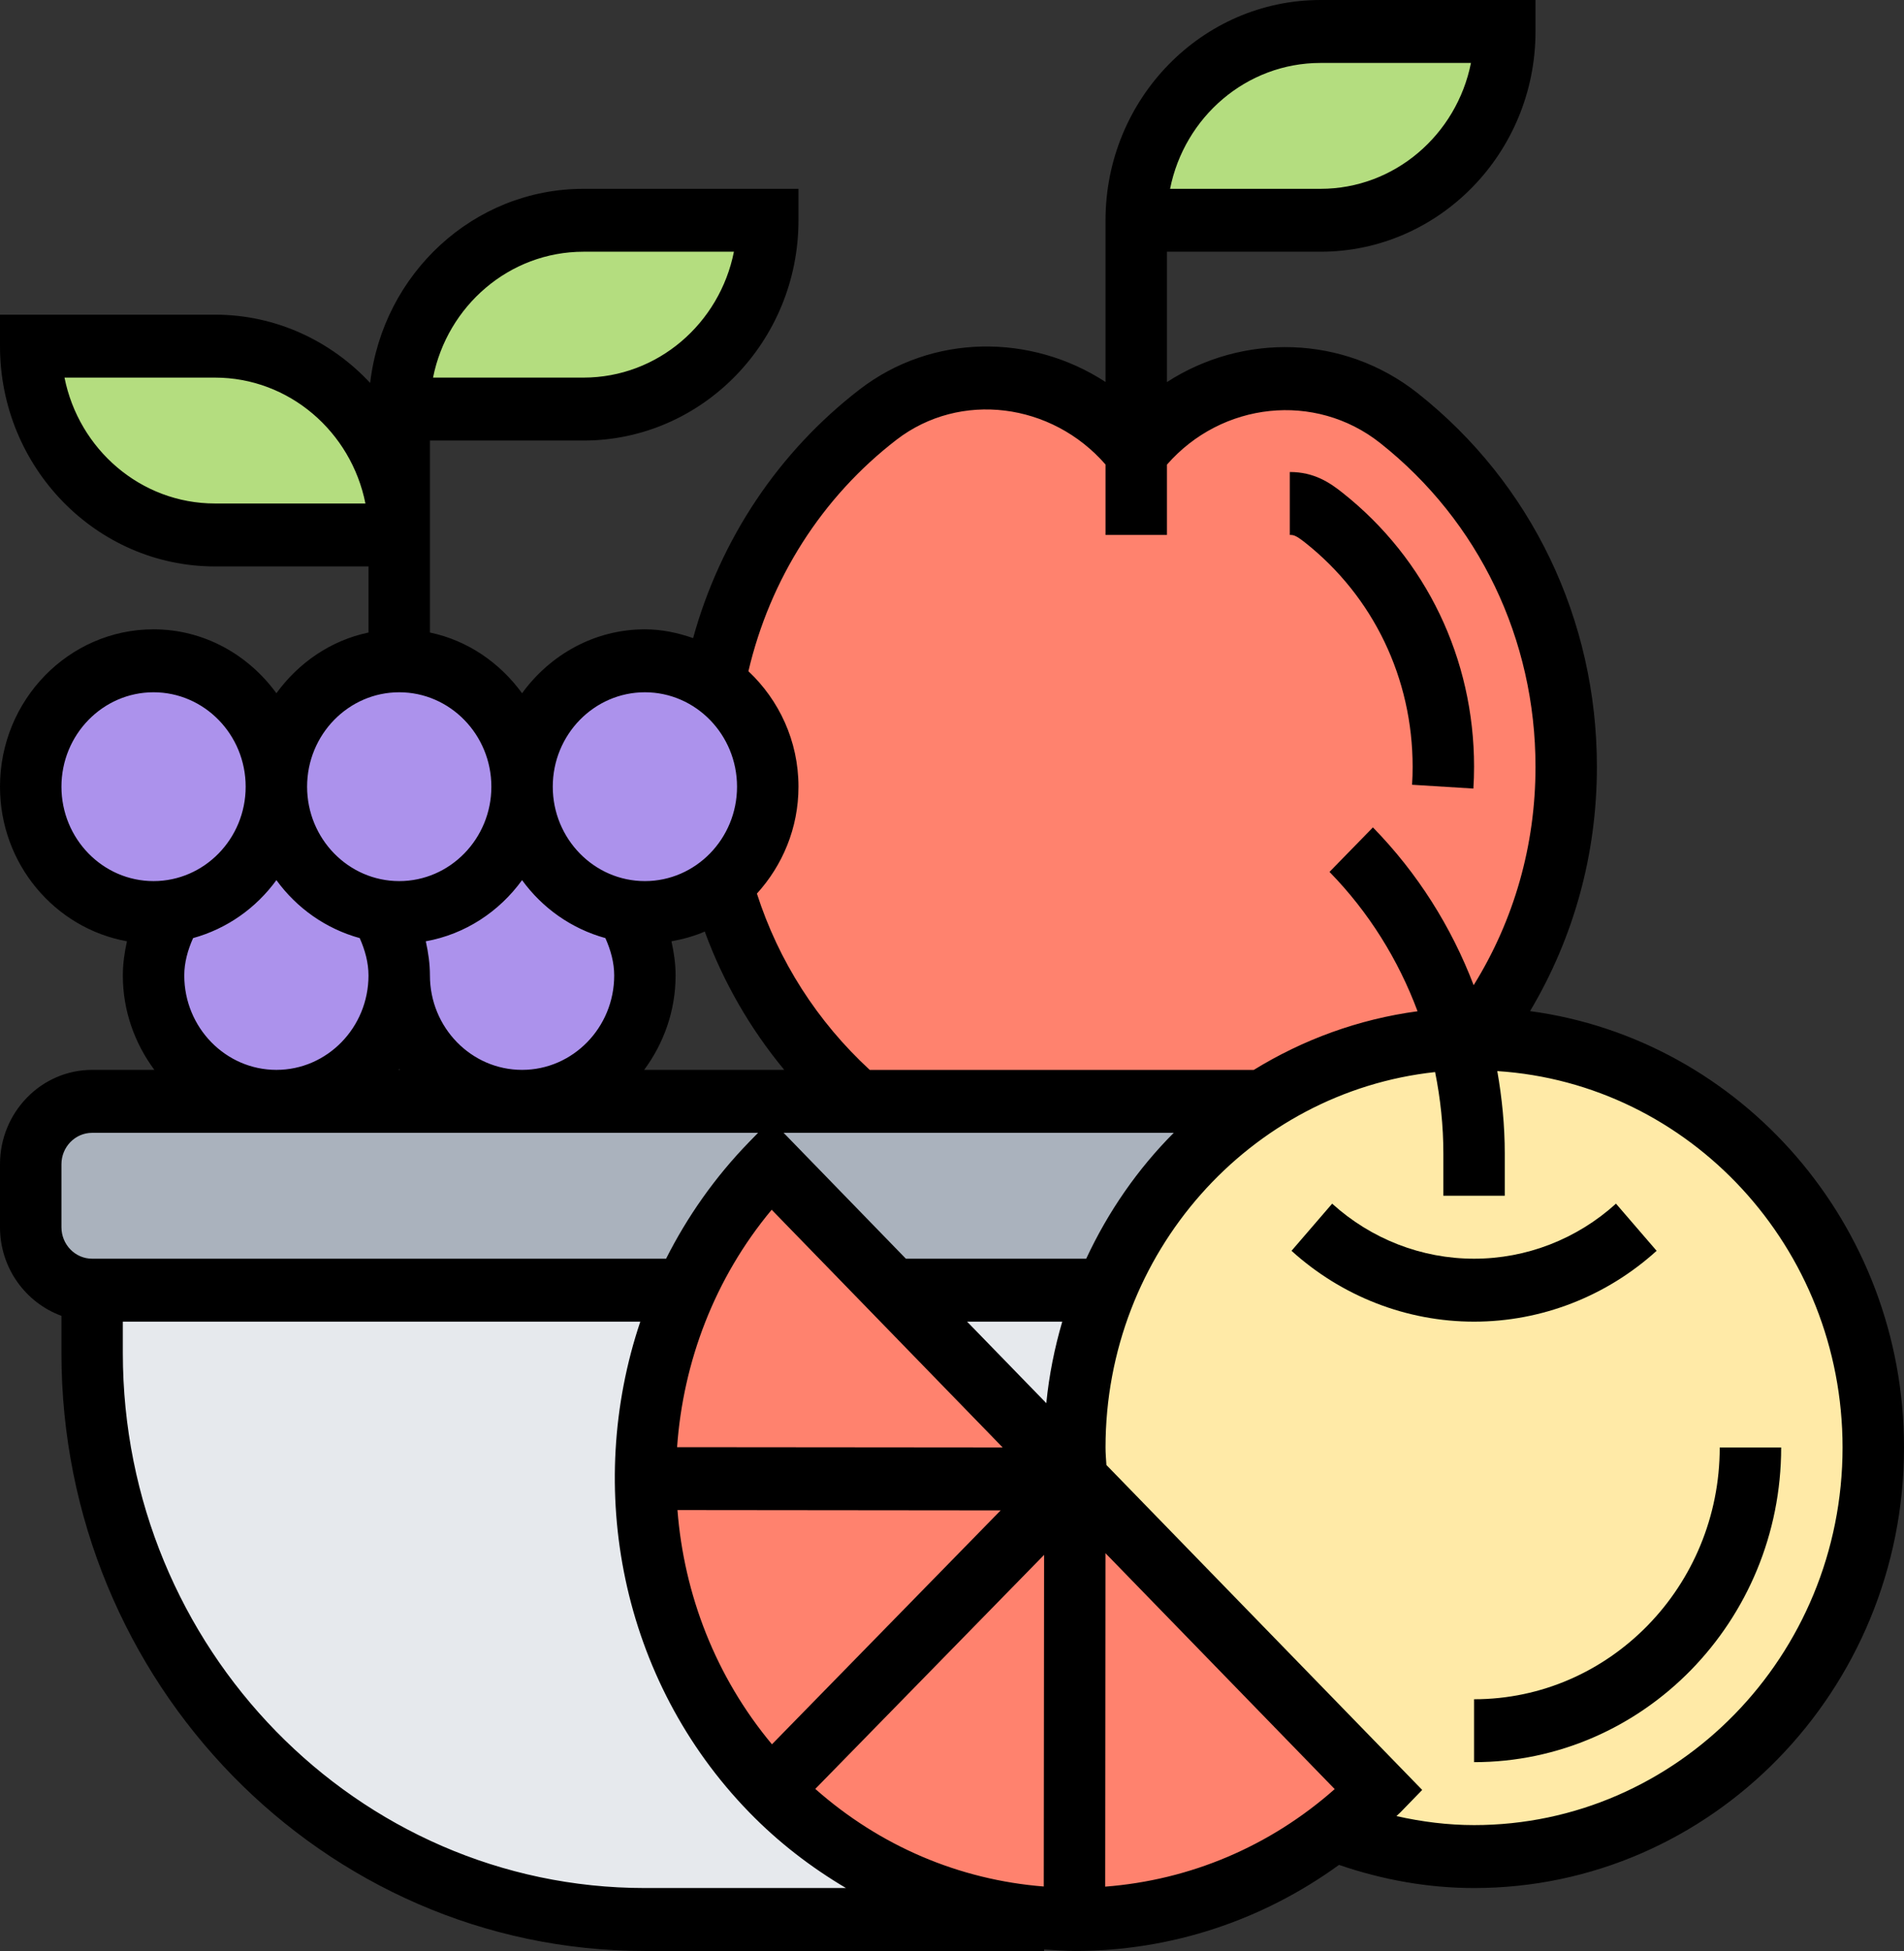 <svg width="41" height="42" viewBox="0 0 41 42" fill="none" xmlns="http://www.w3.org/2000/svg">
<rect x="0" y="0" width="41" height="42" fill="#333333" stroke="none"/>
<path d="M1.984 23.709C1.256 23.709 0.661 24.319 0.661 25.064V26.419C0.661 27.164 1.256 27.774 1.984 27.774H23.806C24.488 26.094 25.79 24.671 27.113 23.716V23.709H1.984Z" fill="#AAB2BD"/>
<path d="M33.726 16.509C33.726 18.717 32.985 20.743 31.755 22.355C31.748 22.355 31.748 22.355 31.742 22.355C31.63 22.355 31.524 22.355 31.411 22.362C29.851 22.423 28.396 22.911 27.159 23.716V23.71H18.476C17.087 22.497 16.049 20.885 15.546 19.042C16.149 18.548 16.532 17.789 16.532 16.936C16.532 16.008 16.076 15.181 15.375 14.7C15.818 12.35 17.114 10.311 18.906 8.922C20.646 7.587 23.119 7.987 24.468 9.728C25.85 7.953 28.369 7.615 30.128 9.003C32.317 10.737 33.726 13.454 33.726 16.509Z" fill="#FF826E"/>
<path d="M31.755 22.355C36.497 22.362 40.339 26.304 40.339 31.161C40.339 36.025 36.49 39.968 31.742 39.968C30.684 39.968 29.666 39.758 28.727 39.399C29.064 39.134 29.388 38.843 29.692 38.532L23.178 31.832C23.165 31.609 23.145 31.385 23.145 31.161C23.145 29.962 23.383 28.818 23.807 27.774C24.488 26.094 25.671 24.672 27.159 23.716C28.396 22.911 29.85 22.423 31.411 22.362C31.524 22.355 31.63 22.355 31.742 22.355H31.755Z" fill="#FFEAA7"/>
<path d="M23.178 31.832L29.692 38.532C29.388 38.843 29.064 39.135 28.727 39.399C27.08 40.679 25.109 41.323 23.139 41.323V41.316L23.145 31.839L23.165 31.819L23.178 31.832Z" fill="#FF826E"/>
<path d="M23.145 31.839L16.599 38.532C14.794 36.682 13.894 34.257 13.887 31.832H13.894L23.145 31.839Z" fill="#FF826E"/>
<path d="M23.139 41.316V41.323C22.92 41.323 22.702 41.316 22.484 41.296C20.341 41.141 18.238 40.212 16.598 38.532L23.145 31.839L23.139 41.316Z" fill="#FF826E"/>
<path d="M19.23 27.774L23.165 31.819L23.145 31.839L13.893 31.832H13.887C13.881 30.443 14.171 29.054 14.747 27.774C15.197 26.792 15.812 25.87 16.598 25.064L19.23 27.774Z" fill="#FF826E"/>
<path d="M12.565 4.742H16.532C16.532 5.867 16.089 6.883 15.369 7.614C14.654 8.353 13.662 8.806 12.565 8.806H8.597C8.597 7.682 9.04 6.666 9.761 5.934C10.475 5.196 11.467 4.742 12.565 4.742Z" fill="#B4DD7F"/>
<path d="M28.436 0.677H32.403C32.403 1.802 31.96 2.818 31.239 3.55C30.525 4.288 29.533 4.742 28.436 4.742H24.468C24.468 3.617 24.911 2.601 25.631 1.87C26.346 1.131 27.338 0.677 28.436 0.677Z" fill="#B4DD7F"/>
<path d="M8.597 11.516H4.629C2.44 11.516 0.661 9.694 0.661 7.452H4.629C6.818 7.452 8.597 9.274 8.597 11.516Z" fill="#B4DD7F"/>
<path d="M11.242 16.935C11.242 18.297 12.221 19.428 13.504 19.611C13.741 20.017 13.887 20.485 13.887 21C13.887 22.497 12.703 23.709 11.242 23.709C9.78 23.709 8.597 22.497 8.597 21C8.597 20.485 8.451 20.017 8.213 19.611C8.339 19.638 8.464 19.645 8.597 19.645C10.058 19.645 11.242 18.432 11.242 16.935Z" fill="#AC92EC"/>
<path d="M8.213 19.611C6.93 19.428 5.952 18.297 5.952 16.935C5.952 15.438 7.135 14.226 8.597 14.226C10.058 14.226 11.242 15.438 11.242 16.935C11.242 18.432 10.058 19.645 8.597 19.645C8.464 19.645 8.339 19.638 8.213 19.611Z" fill="#AC92EC"/>
<path d="M5.952 16.935C5.952 18.297 6.931 19.428 8.213 19.611C8.451 20.017 8.597 20.485 8.597 21C8.597 22.497 7.413 23.709 5.952 23.709C4.49 23.709 3.307 22.497 3.307 21C3.307 20.485 3.452 20.017 3.69 19.611C4.972 19.428 5.952 18.297 5.952 16.935Z" fill="#AC92EC"/>
<path d="M13.504 19.611C12.221 19.428 11.242 18.297 11.242 16.935C11.242 15.438 12.426 14.226 13.887 14.226C14.436 14.226 14.952 14.402 15.375 14.7C16.076 15.181 16.532 16.007 16.532 16.935C16.532 17.789 16.149 18.547 15.547 19.042C15.091 19.415 14.515 19.645 13.887 19.645C13.755 19.645 13.629 19.638 13.504 19.611Z" fill="#AC92EC"/>
<path d="M3.69 19.611C3.565 19.638 3.439 19.645 3.307 19.645C1.845 19.645 0.661 18.432 0.661 16.935C0.661 15.438 1.845 14.226 3.307 14.226C4.768 14.226 5.952 15.438 5.952 16.935C5.952 18.297 4.972 19.428 3.69 19.611Z" fill="#AC92EC"/>
<path d="M23.145 31.162C23.145 31.385 23.165 31.609 23.178 31.832L23.165 31.818L19.23 27.774H23.806C23.383 28.818 23.145 29.962 23.145 31.162Z" fill="#E6E9ED"/>
<path d="M22.484 41.296V41.323H13.887C7.314 41.323 1.984 35.863 1.984 29.129V27.774H14.747C14.172 29.055 13.881 30.443 13.887 31.832C13.894 34.257 14.793 36.682 16.599 38.532C18.238 40.212 20.341 41.14 22.484 41.296Z" fill="#E6E9ED"/>
<path d="M35.673 26.927L34.798 25.912C33.954 26.676 32.869 27.097 31.742 27.097C30.615 27.097 29.53 26.676 28.686 25.912L27.811 26.927C28.896 27.91 30.293 28.452 31.742 28.452C33.191 28.452 34.588 27.91 35.673 26.927Z" fill="black"/>
<path d="M30.419 16.506C30.419 16.636 30.416 16.765 30.407 16.894L31.727 16.976C31.737 16.821 31.742 16.664 31.742 16.506C31.742 14.182 30.71 12.033 28.912 10.61C28.639 10.393 28.302 10.161 27.774 10.161V11.516C27.849 11.516 27.895 11.516 28.104 11.681C29.576 12.846 30.419 14.606 30.419 16.506Z" fill="black"/>
<path d="M32.948 21.767C33.888 20.186 34.387 18.392 34.387 16.507C34.387 13.337 32.981 10.406 30.53 8.466C28.933 7.202 26.762 7.169 25.129 8.225V5.419H28.436C30.987 5.419 33.065 3.292 33.065 0.677V0H28.436C25.884 0 23.806 2.127 23.806 4.742V8.223C22.202 7.179 20.075 7.18 18.512 8.383C16.764 9.729 15.513 11.608 14.925 13.737C14.597 13.623 14.252 13.548 13.887 13.548C12.802 13.548 11.845 14.095 11.242 14.924C10.764 14.267 10.069 13.786 9.258 13.617V9.484H12.565C15.116 9.484 17.194 7.357 17.194 4.742V4.065H12.565C10.198 4.065 8.244 5.894 7.971 8.244C7.128 7.34 5.943 6.774 4.629 6.774H0V7.452C0 10.066 2.077 12.194 4.629 12.194H7.935V13.617C7.125 13.786 6.429 14.267 5.952 14.924C5.348 14.095 4.392 13.548 3.306 13.548C1.483 13.548 0 15.068 0 16.936C0 18.603 1.184 19.984 2.734 20.264C2.68 20.506 2.645 20.752 2.645 21C2.645 21.765 2.904 22.465 3.324 23.032H1.984C0.89 23.032 0 23.944 0 25.064V26.419C0 27.301 0.555 28.046 1.323 28.327V29.129C1.323 36.226 6.959 42 13.887 42H22.484V41.967C22.703 41.982 22.923 42 23.145 42C25.212 42 27.178 41.346 28.834 40.147C29.783 40.472 30.759 40.645 31.742 40.645C36.847 40.645 41 36.391 41 31.161C41 26.352 37.483 22.376 32.948 21.767ZM28.436 1.355H31.675C31.368 2.899 30.032 4.065 28.436 4.065H25.196C25.503 2.521 26.838 1.355 28.436 1.355ZM12.565 5.419H15.804C15.497 6.963 14.162 8.129 12.565 8.129H9.325C9.632 6.585 10.967 5.419 12.565 5.419ZM4.629 10.839C3.032 10.839 1.696 9.673 1.389 8.129H4.629C6.226 8.129 7.562 9.295 7.869 10.839H4.629ZM19.306 9.466C20.677 8.412 22.649 8.67 23.806 10V11.516H25.129V10.002C26.308 8.653 28.318 8.428 29.721 9.538C31.846 11.22 33.065 13.76 33.065 16.507C33.065 18.197 32.604 19.805 31.733 21.209C31.252 19.951 30.525 18.795 29.564 17.812L28.629 18.77C29.475 19.636 30.11 20.659 30.525 21.77C29.248 21.942 28.056 22.382 26.998 23.033H18.729C17.598 21.99 16.766 20.69 16.299 19.237C16.85 18.631 17.194 17.826 17.194 16.936C17.194 15.95 16.774 15.069 16.116 14.45C16.581 12.465 17.698 10.704 19.306 9.466ZM9.258 21C9.258 20.752 9.223 20.506 9.169 20.264C10.017 20.111 10.748 19.628 11.242 18.947C11.68 19.55 12.307 19.994 13.036 20.195C13.151 20.453 13.226 20.721 13.226 21C13.226 22.12 12.336 23.032 11.242 23.032C10.148 23.032 9.258 22.12 9.258 21ZM8.614 23.032H8.58C8.585 23.025 8.592 23.019 8.597 23.011C8.602 23.019 8.608 23.025 8.614 23.032ZM14.548 21C14.548 20.752 14.513 20.506 14.459 20.264C14.708 20.219 14.95 20.153 15.176 20.054C15.574 21.14 16.152 22.143 16.888 23.032H13.871C14.29 22.465 14.548 21.765 14.548 21ZM16.617 26.043L21.591 31.16L14.58 31.154C14.71 29.321 15.385 27.52 16.617 26.043ZM21.548 32.515L16.623 37.551C15.405 36.091 14.729 34.319 14.588 32.508L21.548 32.515ZM22.483 33.473L22.476 40.612C20.651 40.468 18.945 39.739 17.556 38.511L22.483 33.473ZM23.805 33.437L28.741 38.515C27.348 39.747 25.63 40.474 23.799 40.615L23.805 33.437ZM20.825 28.452H22.874C22.709 29.017 22.59 29.603 22.531 30.207L20.825 28.452ZM23.39 27.097H19.507L16.874 24.387H25.275C24.499 25.165 23.863 26.082 23.39 27.097ZM13.887 14.903C14.981 14.903 15.871 15.815 15.871 16.936C15.871 18.056 14.981 18.968 13.887 18.968C12.793 18.968 11.903 18.056 11.903 16.936C11.903 15.815 12.793 14.903 13.887 14.903ZM8.597 14.903C9.69 14.903 10.581 15.815 10.581 16.936C10.581 18.056 9.69 18.968 8.597 18.968C7.503 18.968 6.613 18.056 6.613 16.936C6.613 15.815 7.503 14.903 8.597 14.903ZM1.323 16.936C1.323 15.815 2.213 14.903 3.306 14.903C4.4 14.903 5.29 15.815 5.29 16.936C5.29 18.056 4.4 18.968 3.306 18.968C2.213 18.968 1.323 18.056 1.323 16.936ZM3.968 21C3.968 20.721 4.043 20.453 4.158 20.195C4.886 19.994 5.513 19.55 5.952 18.947C6.39 19.55 7.017 19.994 7.746 20.195C7.86 20.453 7.935 20.721 7.935 21C7.935 22.12 7.045 23.032 5.952 23.032C4.858 23.032 3.968 22.12 3.968 21ZM1.323 25.064C1.323 24.691 1.619 24.387 1.984 24.387H16.324L16.13 24.586C15.393 25.344 14.8 26.192 14.343 27.097H1.984C1.619 27.097 1.323 26.793 1.323 26.419V25.064ZM13.887 40.645C7.688 40.645 2.645 35.479 2.645 29.129V28.452H13.788C12.585 32.029 13.358 36.159 16.13 39.011C16.76 39.66 17.465 40.2 18.217 40.645H13.887ZM31.742 39.29C31.18 39.29 30.622 39.22 30.07 39.096C30.099 39.067 30.132 39.041 30.161 39.011L30.625 38.533L23.825 31.538C23.817 31.413 23.806 31.289 23.806 31.161C23.806 26.969 26.921 23.509 30.903 23.079C31.018 23.649 31.081 24.236 31.081 24.832V25.742H32.403V24.832C32.403 24.23 32.344 23.639 32.242 23.058C36.385 23.325 39.677 26.852 39.677 31.161C39.677 35.644 36.118 39.29 31.742 39.29Z" fill="black"/>
<path d="M37.032 31.161C37.032 34.149 34.659 36.581 31.742 36.581V37.935C35.388 37.935 38.355 34.897 38.355 31.161H37.032Z" fill="black"/>
</svg>

